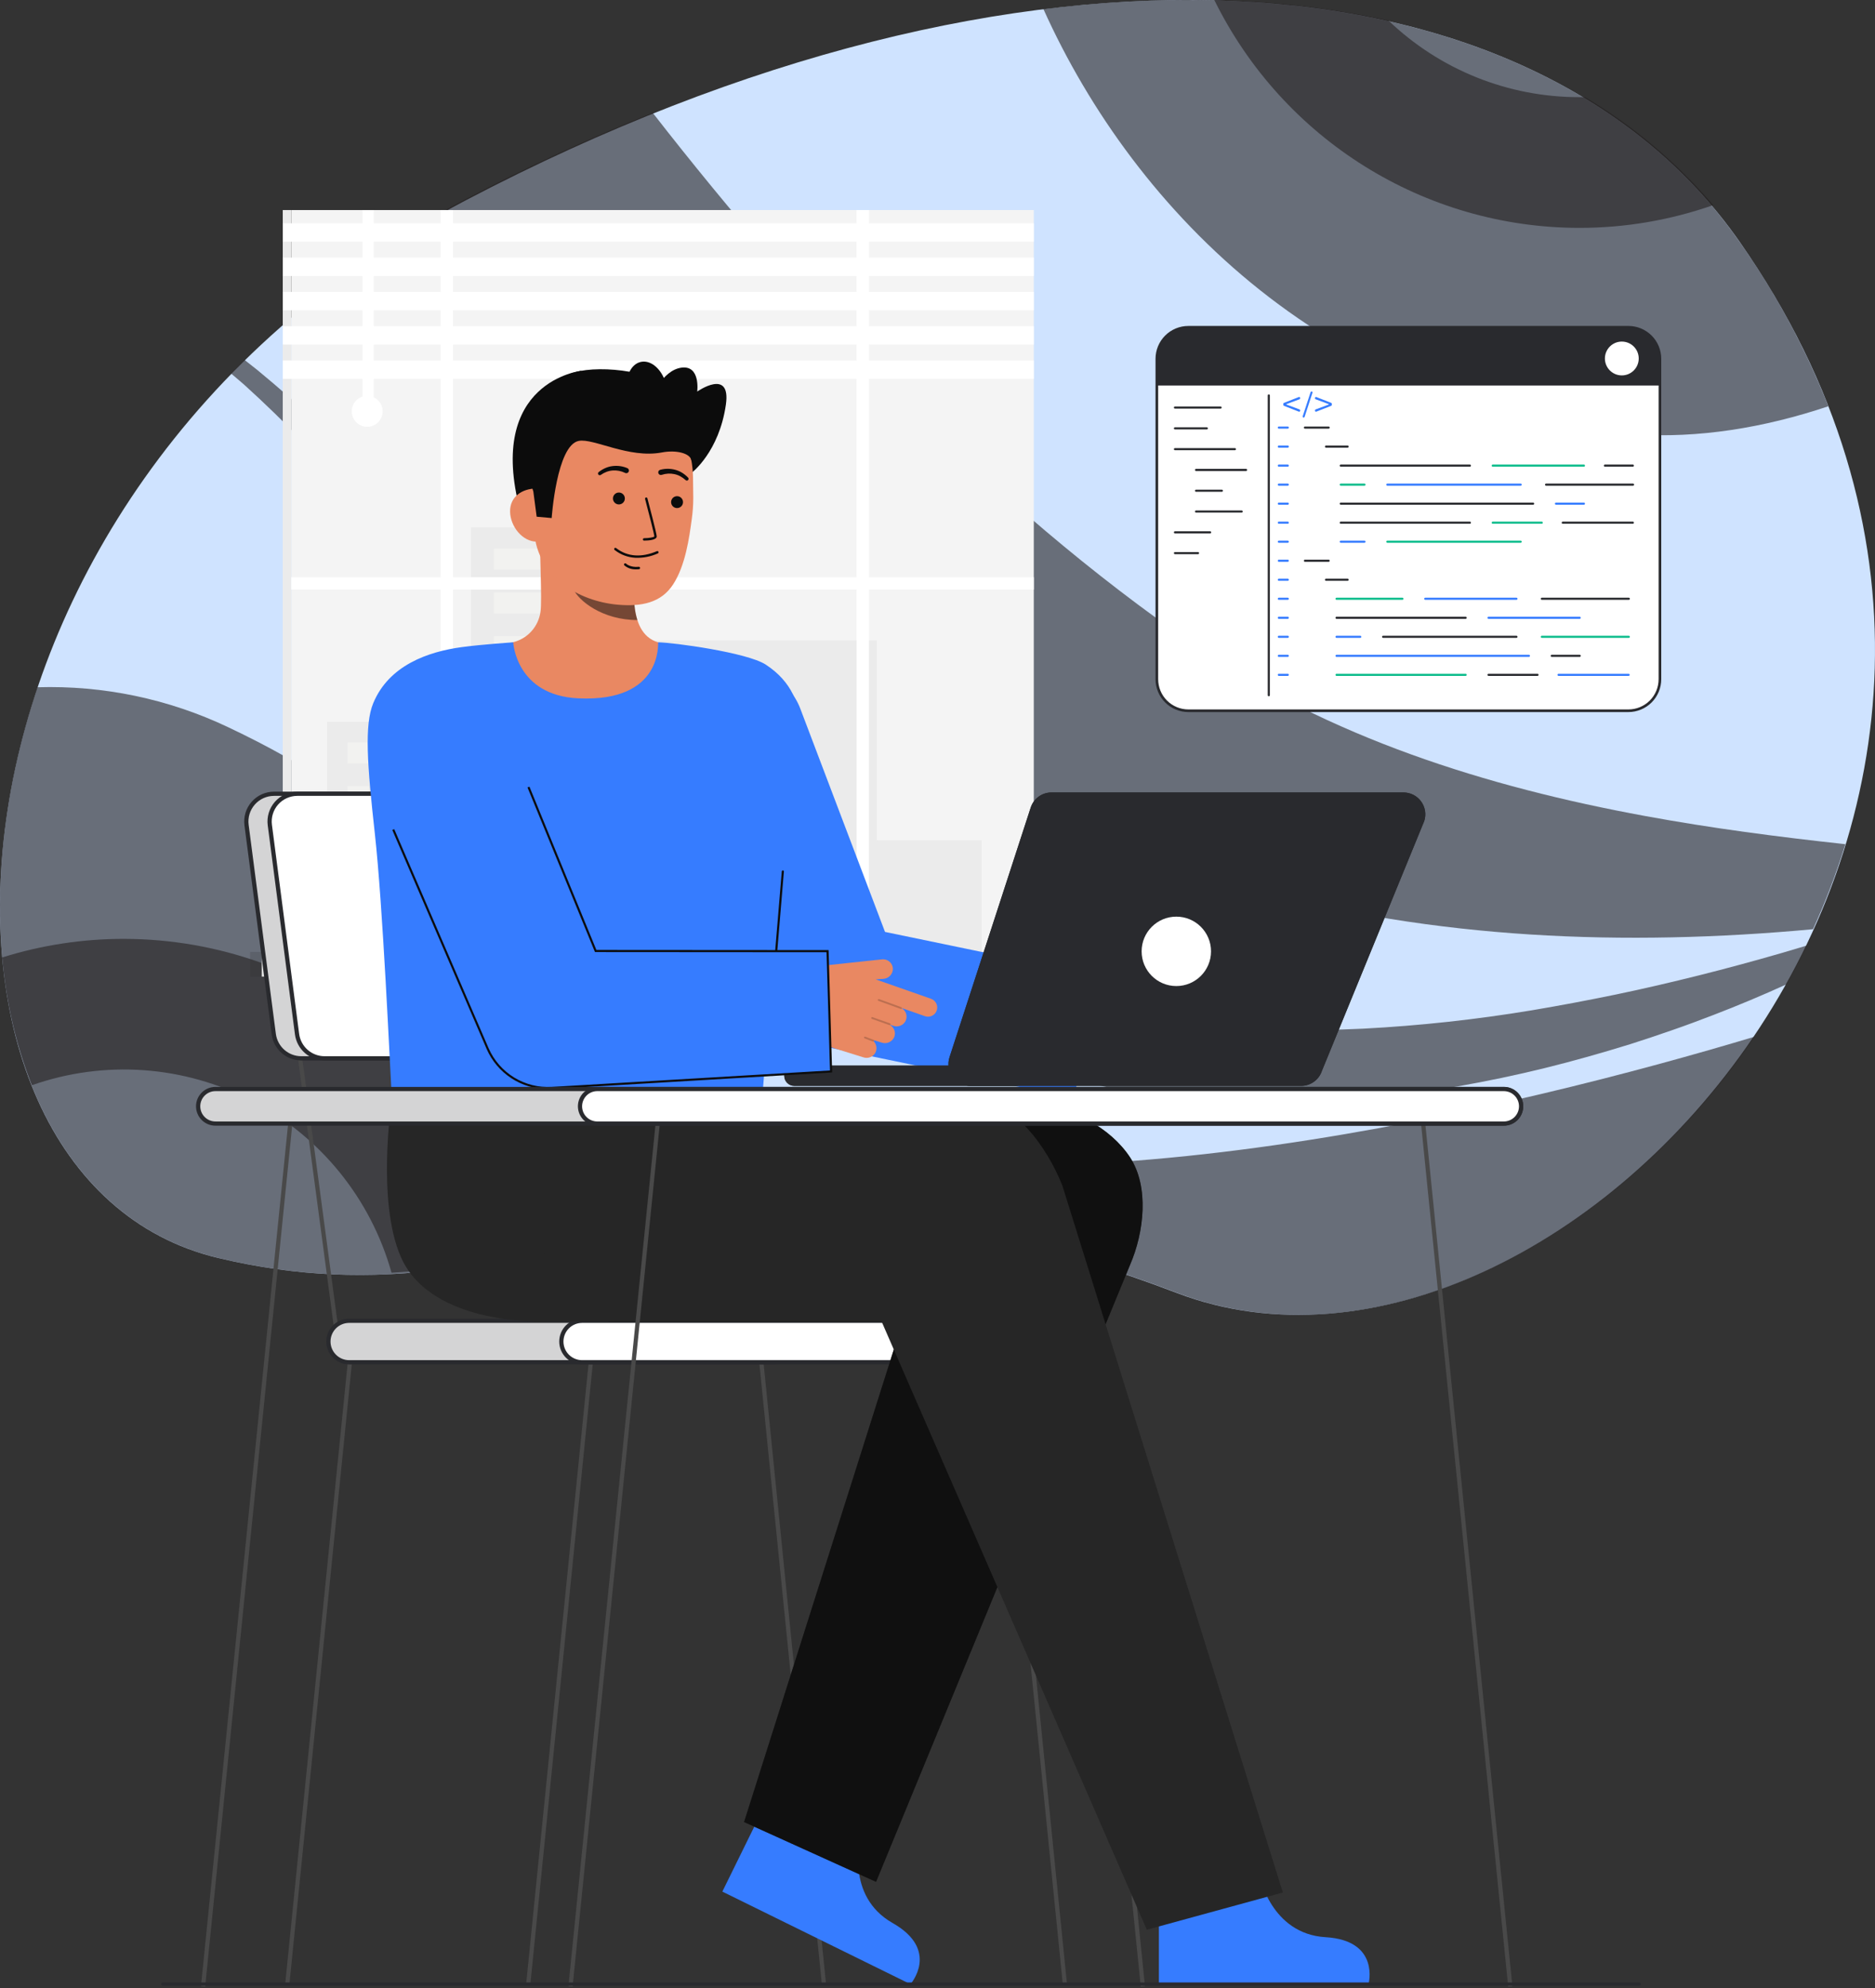 <svg width="500" height="530" viewBox="0 0 500 530" fill="none" xmlns="http://www.w3.org/2000/svg">
<rect x="0" y="0" width="500" height="530" fill="#333333" stroke="none"/>
<path d="M463.905 64.466C409.286 -13.712 273.223 -24.796 124.2 53.404C-24.824 131.605 -30.468 314.178 58.099 335.352C146.666 356.525 180.919 294.068 313.866 344.717C417.053 384.066 570.48 216.874 463.905 64.466Z" fill="#CFE3FF"/>
<g style="mix-blend-mode:overlay" opacity="0.6">
<path d="M278.25 2.431C302.663 56.649 355.385 110.225 435.761 115.797C452.959 116.925 470.404 114.049 487.546 108.319C481.414 92.738 473.422 77.953 463.742 64.285C428.997 14.657 361.291 -7.822 278.25 2.431Z" fill="#231F20"/>
</g>
<g style="mix-blend-mode:overlay" opacity="0.6">
<path d="M196.093 301.715C117.12 278.053 148.655 235.359 60.826 193.865C44.964 186.335 27.544 182.687 10 183.223C-13.719 253.756 5.719 322.807 58.104 335.34C146.69 356.534 180.981 294.016 313.988 344.714C365.639 364.402 429.839 332.408 467.801 276.411C406.605 294.775 279.065 326.577 196.093 301.715Z" fill="#231F20"/>
</g>
<g style="mix-blend-mode:overlay" opacity="0.6">
<path d="M483.483 247.728C486.845 240.367 489.724 232.795 492.102 225.06C474.221 223.128 456.373 220.8 438.684 217.545C396.381 209.782 354.473 196.617 318.71 172.107C263.597 134.307 215.578 83.376 174.055 30.073C156.99 36.927 140.284 44.643 124.003 53.193C117.3 56.704 110.899 60.422 104.799 64.347C131.797 96.372 158.907 127.527 191.179 154.874C233.72 190.944 279.57 221.794 333.801 236.914C382.396 250.452 433.442 252.361 483.483 247.728Z" fill="#231F20"/>
</g>
<g style="mix-blend-mode:overlay" opacity="0.6">
<path d="M475.234 254.039C467.886 256.167 460.506 258.162 453.097 260.026C445.699 261.87 438.279 263.613 430.836 265.152C423.393 266.691 415.927 268.095 408.462 269.351C393.599 271.819 378.61 273.451 363.566 274.24C359.801 274.413 356.066 274.534 352.362 274.602C350.498 274.602 348.635 274.602 346.771 274.602H343.981L341.203 274.534C333.771 274.364 326.396 273.9 319.077 273.063C311.806 272.268 304.582 271.086 297.437 269.521C295.652 269.158 293.902 268.683 292.14 268.276L286.831 266.872C285.058 266.397 283.296 265.865 281.523 265.367C279.75 264.869 278.01 264.236 276.248 263.738C262.265 259.254 248.702 253.551 235.713 246.695C209.735 233.047 186.277 214.827 164.636 194.468C153.816 184.283 143.369 173.589 133.012 162.68L117.595 146.236L109.824 138.009C107.234 135.255 104.625 132.524 101.997 129.816C91.525 118.758 80.387 108.354 68.645 98.661L65.256 95.99C64.037 97.19 62.851 98.389 61.665 99.612C62.794 100.562 63.923 101.524 65.053 102.509C76.106 112.505 86.433 123.28 95.955 134.75C115.155 157.519 133.091 181.59 153.703 204.099C164.052 215.519 175.124 226.258 186.853 236.249C192.809 241.274 198.998 246.069 205.421 250.633C211.87 255.16 218.534 259.437 225.446 263.376C239.364 271.331 254.045 277.864 269.268 282.874C271.177 283.474 273.086 284.119 275.017 284.685C276.949 285.251 278.88 285.817 280.823 286.371L286.662 287.921C288.65 288.374 290.638 288.895 292.637 289.291C300.606 291.004 308.669 292.243 316.784 293.003C332.849 294.456 349.015 294.391 365.068 292.81C373.031 292.029 380.937 291.011 388.787 289.619C396.636 288.227 404.362 286.62 412.019 284.73C419.677 282.84 427.256 280.69 434.744 278.37C438.509 277.171 442.224 275.93 445.891 274.647C449.585 273.38 453.244 271.999 456.881 270.607C463.477 268.072 469.975 265.348 476.375 262.436C478.273 259.049 480.072 255.601 481.774 252.093C479.56 252.749 477.403 253.406 475.234 254.039Z" fill="#231F20"/>
</g>
<g style="mix-blend-mode:overlay" opacity="0.6">
<path d="M456.865 54.682C447.124 43.281 435.59 33.559 422.721 25.903H421.131C402.174 25.923 383.94 18.596 370.224 5.448C354.968 2.118 339.425 0.294 323.815 0C342.137 37.178 379.841 60.716 421.131 60.753C433.298 60.764 445.379 58.711 456.865 54.682Z" fill="#231F20"/>
</g>
<g style="mix-blend-mode:overlay" opacity="0.6">
<path d="M33.052 250.304C22.049 250.294 11.108 251.963 0.608 255.254C1.577 266.934 4.244 278.409 8.523 289.317C27.844 282.523 49.11 284.04 67.274 293.51C85.438 302.98 98.879 319.557 104.408 339.307C116.076 338.583 127.677 337.031 139.125 334.663C127.576 285.304 83.661 250.379 33.052 250.304Z" fill="#231F20"/>
</g>
<path d="M434.239 189.486L316.9 189.486C314.67 189.486 312.531 188.6 310.954 187.023C309.377 185.446 308.491 183.307 308.491 181.077V95.656C308.491 93.427 309.376 91.289 310.953 89.712C312.529 88.136 314.667 87.25 316.896 87.25L434.243 87.25C436.473 87.25 438.61 88.136 440.187 89.712C441.763 91.289 442.649 93.427 442.649 95.656V181.077C442.649 183.307 441.763 185.446 440.186 187.023C438.609 188.6 436.47 189.486 434.239 189.486Z" fill="white"/>
<path d="M308.139 181.076V95.655C308.139 93.333 309.062 91.105 310.704 89.463C312.346 87.821 314.574 86.898 316.896 86.898H434.243C436.566 86.898 438.793 87.821 440.435 89.463C442.077 91.105 443 93.333 443 95.655V181.076C443 182.227 442.773 183.366 442.333 184.429C441.893 185.492 441.248 186.457 440.434 187.271C439.621 188.084 438.655 188.73 437.592 189.17C436.529 189.61 435.39 189.837 434.239 189.837H316.9C315.75 189.837 314.61 189.61 313.548 189.17C312.485 188.73 311.519 188.084 310.705 187.271C309.892 186.457 309.247 185.492 308.806 184.429C308.366 183.366 308.139 182.227 308.139 181.076ZM316.896 87.601C314.761 87.602 312.713 88.451 311.203 89.961C309.693 91.471 308.844 93.519 308.844 95.655V181.076C308.844 183.213 309.693 185.263 311.205 186.774C312.716 188.285 314.765 189.134 316.902 189.134H434.239C436.376 189.134 438.426 188.285 439.937 186.774C441.448 185.263 442.297 183.213 442.297 181.076V95.655C442.297 93.519 441.449 91.471 439.938 89.96C438.428 88.45 436.379 87.601 434.243 87.601H316.896Z" fill="#292A2E"/>
<path d="M308.491 95.654V102.772H442.648V95.654C442.648 93.425 441.762 91.287 440.186 89.71C438.609 88.134 436.471 87.249 434.242 87.249H316.896C315.792 87.249 314.699 87.466 313.68 87.888C312.66 88.311 311.733 88.93 310.953 89.711C310.172 90.491 309.553 91.418 309.131 92.438C308.709 93.457 308.491 94.55 308.491 95.654Z" fill="#292A2E"/>
<path d="M354.308 114.277H347.977C347.903 114.277 347.831 114.247 347.779 114.194C347.726 114.142 347.696 114.07 347.696 113.996C347.696 113.921 347.726 113.85 347.779 113.797C347.831 113.744 347.903 113.714 347.977 113.714H354.308C354.382 113.714 354.454 113.744 354.507 113.797C354.559 113.85 354.589 113.921 354.589 113.996C354.589 114.07 354.559 114.142 354.507 114.194C354.454 114.247 354.382 114.277 354.308 114.277Z" fill="#292A2E"/>
<path d="M343.412 114.277H341.017C340.942 114.277 340.871 114.247 340.818 114.194C340.765 114.142 340.736 114.07 340.736 113.996C340.736 113.921 340.765 113.85 340.818 113.797C340.871 113.744 340.942 113.714 341.017 113.714H343.412C343.487 113.714 343.558 113.744 343.611 113.797C343.664 113.85 343.693 113.921 343.693 113.996C343.693 114.07 343.664 114.142 343.611 114.194C343.558 114.247 343.487 114.277 343.412 114.277Z" fill="#367CFF"/>
<path d="M343.412 119.347H341.017C340.942 119.347 340.871 119.318 340.818 119.265C340.765 119.212 340.736 119.141 340.736 119.066C340.736 118.992 340.765 118.92 340.818 118.867C340.871 118.815 340.942 118.785 341.017 118.785H343.412C343.487 118.785 343.558 118.815 343.611 118.867C343.664 118.92 343.693 118.992 343.693 119.066C343.693 119.141 343.664 119.212 343.611 119.265C343.558 119.318 343.487 119.347 343.412 119.347Z" fill="#367CFF"/>
<path d="M343.412 124.418H341.017C340.942 124.418 340.871 124.388 340.818 124.336C340.765 124.283 340.736 124.211 340.736 124.137C340.736 124.062 340.765 123.991 340.818 123.938C340.871 123.885 340.942 123.856 341.017 123.856H343.412C343.487 123.856 343.558 123.885 343.611 123.938C343.664 123.991 343.693 124.062 343.693 124.137C343.693 124.211 343.664 124.283 343.611 124.336C343.558 124.388 343.487 124.418 343.412 124.418Z" fill="#367CFF"/>
<path d="M343.412 129.489H341.017C340.942 129.489 340.871 129.459 340.818 129.406C340.765 129.354 340.736 129.282 340.736 129.208C340.736 129.133 340.765 129.061 340.818 129.009C340.871 128.956 340.942 128.926 341.017 128.926H343.412C343.487 128.926 343.558 128.956 343.611 129.009C343.664 129.061 343.693 129.133 343.693 129.208C343.693 129.282 343.664 129.354 343.611 129.406C343.558 129.459 343.487 129.489 343.412 129.489Z" fill="#367CFF"/>
<path d="M343.412 134.559H341.017C340.942 134.559 340.871 134.53 340.818 134.477C340.765 134.424 340.736 134.353 340.736 134.278C340.736 134.204 340.765 134.132 340.818 134.079C340.871 134.027 340.942 133.997 341.017 133.997H343.412C343.487 133.997 343.558 134.027 343.611 134.079C343.664 134.132 343.693 134.204 343.693 134.278C343.693 134.353 343.664 134.424 343.611 134.477C343.558 134.53 343.487 134.559 343.412 134.559Z" fill="#367CFF"/>
<path d="M343.412 139.63H341.017C340.942 139.63 340.871 139.6 340.818 139.548C340.765 139.495 340.736 139.423 340.736 139.349C340.736 139.274 340.765 139.203 340.818 139.15C340.871 139.097 340.942 139.068 341.017 139.068H343.412C343.487 139.068 343.558 139.097 343.611 139.15C343.664 139.203 343.693 139.274 343.693 139.349C343.693 139.423 343.664 139.495 343.611 139.548C343.558 139.6 343.487 139.63 343.412 139.63Z" fill="#367CFF"/>
<path d="M343.412 144.701H341.017C340.942 144.701 340.871 144.671 340.818 144.618C340.765 144.566 340.736 144.494 340.736 144.42C340.736 144.345 340.765 144.274 340.818 144.221C340.871 144.168 340.942 144.138 341.017 144.138H343.412C343.487 144.138 343.558 144.168 343.611 144.221C343.664 144.274 343.693 144.345 343.693 144.42C343.693 144.494 343.664 144.566 343.611 144.618C343.558 144.671 343.487 144.701 343.412 144.701Z" fill="#367CFF"/>
<path d="M343.412 149.771H341.017C340.942 149.771 340.871 149.742 340.818 149.689C340.765 149.636 340.736 149.565 340.736 149.49C340.736 149.416 340.765 149.344 340.818 149.291C340.871 149.239 340.942 149.209 341.017 149.209H343.412C343.487 149.209 343.558 149.239 343.611 149.291C343.664 149.344 343.693 149.416 343.693 149.49C343.693 149.565 343.664 149.636 343.611 149.689C343.558 149.742 343.487 149.771 343.412 149.771Z" fill="#367CFF"/>
<path d="M343.412 154.842H341.017C340.942 154.842 340.871 154.812 340.818 154.76C340.765 154.707 340.736 154.635 340.736 154.561C340.736 154.486 340.765 154.415 340.818 154.362C340.871 154.309 340.942 154.28 341.017 154.28H343.412C343.487 154.28 343.558 154.309 343.611 154.362C343.664 154.415 343.693 154.486 343.693 154.561C343.693 154.635 343.664 154.707 343.611 154.76C343.558 154.812 343.487 154.842 343.412 154.842Z" fill="#367CFF"/>
<path d="M343.412 159.913H341.017C340.942 159.913 340.871 159.883 340.818 159.83C340.765 159.778 340.736 159.706 340.736 159.632C340.736 159.557 340.765 159.485 340.818 159.433C340.871 159.38 340.942 159.35 341.017 159.35H343.412C343.487 159.35 343.558 159.38 343.611 159.433C343.664 159.485 343.693 159.557 343.693 159.632C343.693 159.706 343.664 159.778 343.611 159.83C343.558 159.883 343.487 159.913 343.412 159.913Z" fill="#367CFF"/>
<path d="M343.412 164.983H341.017C340.942 164.983 340.871 164.954 340.818 164.901C340.765 164.848 340.736 164.777 340.736 164.702C340.736 164.628 340.765 164.556 340.818 164.503C340.871 164.451 340.942 164.421 341.017 164.421H343.412C343.487 164.421 343.558 164.451 343.611 164.503C343.664 164.556 343.693 164.628 343.693 164.702C343.693 164.777 343.664 164.848 343.611 164.901C343.558 164.954 343.487 164.983 343.412 164.983Z" fill="#367CFF"/>
<path d="M343.412 170.054H341.017C340.942 170.054 340.871 170.024 340.818 169.972C340.765 169.919 340.736 169.847 340.736 169.773C340.736 169.698 340.765 169.627 340.818 169.574C340.871 169.521 340.942 169.492 341.017 169.492H343.412C343.487 169.492 343.558 169.521 343.611 169.574C343.664 169.627 343.693 169.698 343.693 169.773C343.693 169.847 343.664 169.919 343.611 169.972C343.558 170.024 343.487 170.054 343.412 170.054Z" fill="#367CFF"/>
<path d="M343.412 175.125H341.017C340.942 175.125 340.871 175.095 340.818 175.042C340.765 174.99 340.736 174.918 340.736 174.844C340.736 174.769 340.765 174.697 340.818 174.645C340.871 174.592 340.942 174.562 341.017 174.562H343.412C343.487 174.562 343.558 174.592 343.611 174.645C343.664 174.697 343.693 174.769 343.693 174.844C343.693 174.918 343.664 174.99 343.611 175.042C343.558 175.095 343.487 175.125 343.412 175.125Z" fill="#367CFF"/>
<path d="M343.412 180.196H341.017C340.942 180.196 340.871 180.166 340.818 180.113C340.765 180.061 340.736 179.989 340.736 179.915C340.736 179.84 340.765 179.769 340.818 179.716C340.871 179.663 340.942 179.634 341.017 179.634H343.412C343.487 179.634 343.558 179.663 343.611 179.716C343.664 179.769 343.693 179.84 343.693 179.915C343.693 179.989 343.664 180.061 343.611 180.113C343.558 180.166 343.487 180.196 343.412 180.196Z" fill="#367CFF"/>
<path d="M359.367 119.347H353.599C353.524 119.347 353.453 119.318 353.4 119.265C353.347 119.212 353.318 119.141 353.318 119.066C353.318 118.992 353.347 118.92 353.4 118.867C353.453 118.815 353.524 118.785 353.599 118.785H359.367C359.442 118.785 359.513 118.815 359.566 118.867C359.619 118.92 359.648 118.992 359.648 119.066C359.648 119.141 359.619 119.212 359.566 119.265C359.513 119.318 359.442 119.347 359.367 119.347Z" fill="#292A2E"/>
<path d="M354.308 149.771H347.977C347.903 149.771 347.831 149.742 347.779 149.689C347.726 149.636 347.696 149.565 347.696 149.49C347.696 149.416 347.726 149.344 347.779 149.291C347.831 149.239 347.903 149.209 347.977 149.209H354.308C354.382 149.209 354.454 149.239 354.507 149.291C354.559 149.344 354.589 149.416 354.589 149.49C354.589 149.565 354.559 149.636 354.507 149.689C354.454 149.742 354.382 149.771 354.308 149.771Z" fill="#292A2E"/>
<path d="M359.367 154.842H353.599C353.524 154.842 353.453 154.812 353.4 154.76C353.347 154.707 353.318 154.635 353.318 154.561C353.318 154.486 353.347 154.415 353.4 154.362C353.453 154.309 353.524 154.28 353.599 154.28H359.367C359.442 154.28 359.513 154.309 359.566 154.362C359.619 154.415 359.648 154.486 359.648 154.561C359.648 154.635 359.619 154.707 359.566 154.76C359.513 154.812 359.442 154.842 359.367 154.842Z" fill="#292A2E"/>
<path d="M391.972 124.418H357.534C357.459 124.418 357.388 124.388 357.335 124.336C357.283 124.283 357.253 124.211 357.253 124.137C357.253 124.062 357.283 123.991 357.335 123.938C357.388 123.885 357.459 123.856 357.534 123.856H391.972C392.047 123.856 392.118 123.885 392.171 123.938C392.224 123.991 392.253 124.062 392.253 124.137C392.253 124.211 392.224 124.283 392.171 124.336C392.118 124.388 392.047 124.418 391.972 124.418Z" fill="#292A2E"/>
<path d="M422.378 124.418H398.059C397.984 124.418 397.913 124.388 397.86 124.336C397.807 124.283 397.778 124.211 397.778 124.137C397.778 124.062 397.807 123.991 397.86 123.938C397.913 123.885 397.984 123.856 398.059 123.856H422.378C422.452 123.856 422.524 123.885 422.577 123.938C422.629 123.991 422.659 124.062 422.659 124.137C422.659 124.211 422.629 124.283 422.577 124.336C422.524 124.388 422.452 124.418 422.378 124.418Z" fill="#0CBC8B"/>
<path d="M435.429 124.418H427.975C427.9 124.418 427.829 124.388 427.776 124.336C427.723 124.283 427.694 124.211 427.694 124.137C427.694 124.062 427.723 123.991 427.776 123.938C427.829 123.885 427.9 123.856 427.975 123.856H435.429C435.503 123.856 435.575 123.885 435.628 123.938C435.68 123.991 435.71 124.062 435.71 124.137C435.71 124.211 435.68 124.283 435.628 124.336C435.575 124.388 435.503 124.418 435.429 124.418Z" fill="#292A2E"/>
<path d="M408.837 134.559H357.534C357.459 134.559 357.388 134.53 357.335 134.477C357.283 134.424 357.253 134.353 357.253 134.278C357.253 134.204 357.283 134.132 357.335 134.079C357.388 134.027 357.459 133.997 357.534 133.997H408.837C408.912 133.997 408.983 134.027 409.036 134.079C409.089 134.132 409.118 134.204 409.118 134.278C409.118 134.353 409.089 134.424 409.036 134.477C408.983 134.53 408.912 134.559 408.837 134.559Z" fill="#292A2E"/>
<path d="M422.378 134.559H414.924C414.849 134.559 414.778 134.53 414.725 134.477C414.672 134.424 414.642 134.353 414.642 134.278C414.642 134.204 414.672 134.132 414.725 134.079C414.778 134.027 414.849 133.997 414.924 133.997H422.378C422.452 133.997 422.524 134.027 422.577 134.079C422.629 134.132 422.659 134.204 422.659 134.278C422.659 134.353 422.629 134.424 422.577 134.477C422.524 134.53 422.452 134.559 422.378 134.559Z" fill="#367CFF"/>
<path d="M363.864 129.489H357.534C357.459 129.489 357.388 129.459 357.335 129.406C357.283 129.354 357.253 129.282 357.253 129.208C357.253 129.133 357.283 129.062 357.335 129.009C357.388 128.956 357.459 128.926 357.534 128.926H363.864C363.939 128.926 364.011 128.956 364.063 129.009C364.116 129.062 364.146 129.133 364.146 129.208C364.146 129.282 364.116 129.354 364.063 129.406C364.011 129.459 363.939 129.489 363.864 129.489Z" fill="#0CBC8B"/>
<path d="M405.513 129.489H369.951C369.876 129.489 369.805 129.459 369.752 129.406C369.7 129.354 369.67 129.282 369.67 129.208C369.67 129.133 369.7 129.062 369.752 129.009C369.805 128.956 369.876 128.926 369.951 128.926H405.513C405.588 128.926 405.659 128.956 405.712 129.009C405.765 129.062 405.794 129.133 405.794 129.208C405.794 129.282 405.765 129.354 405.712 129.406C405.659 129.459 405.588 129.489 405.513 129.489Z" fill="#367CFF"/>
<path d="M435.478 129.489H412.281C412.207 129.489 412.135 129.459 412.083 129.406C412.03 129.354 412 129.282 412 129.208C412 129.133 412.03 129.062 412.083 129.009C412.135 128.956 412.207 128.926 412.281 128.926H435.477C435.551 128.926 435.623 128.956 435.675 129.009C435.728 129.062 435.758 129.133 435.758 129.208C435.758 129.282 435.728 129.354 435.675 129.406C435.623 129.459 435.551 129.489 435.477 129.489H435.478Z" fill="#292A2E"/>
<path d="M391.972 139.63H357.534C357.459 139.63 357.388 139.6 357.335 139.548C357.283 139.495 357.253 139.423 357.253 139.349C357.253 139.274 357.283 139.203 357.335 139.15C357.388 139.097 357.459 139.068 357.534 139.068H391.972C392.047 139.068 392.118 139.097 392.171 139.15C392.224 139.203 392.253 139.274 392.253 139.349C392.253 139.423 392.224 139.495 392.171 139.548C392.118 139.6 392.047 139.63 391.972 139.63Z" fill="#292A2E"/>
<path d="M411.135 139.63H398.059C397.984 139.63 397.913 139.6 397.86 139.548C397.807 139.495 397.778 139.423 397.778 139.349C397.778 139.274 397.807 139.203 397.86 139.15C397.913 139.097 397.984 139.068 398.059 139.068H411.135C411.209 139.068 411.281 139.097 411.333 139.15C411.386 139.203 411.416 139.274 411.416 139.349C411.416 139.423 411.386 139.495 411.333 139.548C411.281 139.6 411.209 139.63 411.135 139.63Z" fill="#0CBC8B"/>
<path d="M435.429 139.63H416.731C416.657 139.63 416.585 139.6 416.533 139.548C416.48 139.495 416.45 139.423 416.45 139.349C416.45 139.274 416.48 139.203 416.533 139.15C416.585 139.097 416.657 139.068 416.731 139.068H435.429C435.503 139.068 435.575 139.097 435.628 139.15C435.68 139.203 435.71 139.274 435.71 139.349C435.71 139.423 435.68 139.495 435.628 139.548C435.575 139.6 435.503 139.63 435.429 139.63Z" fill="#292A2E"/>
<path d="M363.864 144.701H357.534C357.459 144.701 357.388 144.671 357.335 144.618C357.283 144.566 357.253 144.494 357.253 144.42C357.253 144.345 357.283 144.274 357.335 144.221C357.388 144.168 357.459 144.138 357.534 144.138H363.864C363.939 144.138 364.011 144.168 364.063 144.221C364.116 144.274 364.146 144.345 364.146 144.42C364.146 144.494 364.116 144.566 364.063 144.618C364.011 144.671 363.939 144.701 363.864 144.701Z" fill="#367CFF"/>
<path d="M405.513 144.701H369.951C369.876 144.701 369.805 144.671 369.752 144.618C369.7 144.566 369.67 144.494 369.67 144.42C369.67 144.345 369.7 144.274 369.752 144.221C369.805 144.168 369.876 144.138 369.951 144.138H405.513C405.588 144.138 405.659 144.168 405.712 144.221C405.765 144.274 405.794 144.345 405.794 144.42C405.794 144.494 405.765 144.566 405.712 144.618C405.659 144.671 405.588 144.701 405.513 144.701Z" fill="#0CBC8B"/>
<path d="M390.848 164.983H356.41C356.335 164.983 356.264 164.954 356.211 164.901C356.158 164.848 356.129 164.777 356.129 164.702C356.129 164.628 356.158 164.556 356.211 164.503C356.264 164.451 356.335 164.421 356.41 164.421H390.848C390.923 164.421 390.994 164.451 391.047 164.503C391.1 164.556 391.129 164.628 391.129 164.702C391.129 164.777 391.1 164.848 391.047 164.901C390.994 164.954 390.923 164.983 390.848 164.983Z" fill="#292A2E"/>
<path d="M421.253 164.983H396.935C396.86 164.983 396.789 164.954 396.736 164.901C396.683 164.848 396.653 164.777 396.653 164.702C396.653 164.628 396.683 164.556 396.736 164.503C396.789 164.451 396.86 164.421 396.935 164.421H421.253C421.328 164.421 421.4 164.451 421.452 164.503C421.505 164.556 421.535 164.628 421.535 164.702C421.535 164.777 421.505 164.848 421.452 164.901C421.4 164.954 421.328 164.983 421.253 164.983Z" fill="#367CFF"/>
<path d="M373.983 159.913H356.41C356.335 159.913 356.264 159.883 356.211 159.83C356.158 159.778 356.129 159.706 356.129 159.632C356.129 159.557 356.158 159.485 356.211 159.433C356.264 159.38 356.335 159.35 356.41 159.35H373.983C374.058 159.35 374.129 159.38 374.182 159.433C374.235 159.485 374.264 159.557 374.264 159.632C374.264 159.706 374.235 159.778 374.182 159.83C374.129 159.883 374.058 159.913 373.983 159.913Z" fill="#0CBC8B"/>
<path d="M404.389 159.913H380.07C379.995 159.913 379.924 159.883 379.871 159.83C379.818 159.778 379.789 159.706 379.789 159.632C379.789 159.557 379.818 159.485 379.871 159.433C379.924 159.38 379.995 159.35 380.07 159.35H404.389C404.463 159.35 404.535 159.38 404.588 159.433C404.64 159.485 404.67 159.557 404.67 159.632C404.67 159.706 404.64 159.778 404.588 159.83C404.535 159.883 404.463 159.913 404.389 159.913Z" fill="#367CFF"/>
<path d="M434.353 159.913H411.157C411.083 159.913 411.011 159.883 410.958 159.83C410.906 159.778 410.876 159.706 410.876 159.632C410.876 159.557 410.906 159.485 410.958 159.433C411.011 159.38 411.083 159.35 411.157 159.35H434.352C434.427 159.35 434.498 159.38 434.551 159.433C434.604 159.485 434.633 159.557 434.633 159.632C434.633 159.706 434.604 159.778 434.551 159.83C434.498 159.883 434.427 159.913 434.352 159.913H434.353Z" fill="#292A2E"/>
<path d="M407.713 175.125H356.41C356.335 175.125 356.264 175.096 356.211 175.043C356.158 174.99 356.129 174.919 356.129 174.844C356.129 174.77 356.158 174.698 356.211 174.645C356.264 174.593 356.335 174.563 356.41 174.563H407.713C407.787 174.563 407.859 174.593 407.912 174.645C407.964 174.698 407.994 174.77 407.994 174.844C407.994 174.919 407.964 174.99 407.912 175.043C407.859 175.096 407.787 175.125 407.713 175.125Z" fill="#367CFF"/>
<path d="M421.253 175.125H413.799C413.725 175.125 413.653 175.096 413.601 175.043C413.548 174.99 413.518 174.919 413.518 174.844C413.518 174.77 413.548 174.698 413.601 174.645C413.653 174.593 413.725 174.563 413.799 174.563H421.253C421.328 174.563 421.4 174.593 421.452 174.645C421.505 174.698 421.535 174.77 421.535 174.844C421.535 174.919 421.505 174.99 421.452 175.043C421.4 175.096 421.328 175.125 421.253 175.125Z" fill="#292A2E"/>
<path d="M362.74 170.054H356.41C356.335 170.054 356.264 170.025 356.211 169.972C356.158 169.919 356.129 169.848 356.129 169.773C356.129 169.699 356.158 169.627 356.211 169.575C356.264 169.522 356.335 169.492 356.41 169.492H362.74C362.815 169.492 362.886 169.522 362.939 169.575C362.992 169.627 363.021 169.699 363.021 169.773C363.021 169.848 362.992 169.919 362.939 169.972C362.886 170.025 362.815 170.054 362.74 170.054Z" fill="#367CFF"/>
<path d="M404.389 170.054H368.827C368.752 170.054 368.681 170.025 368.628 169.972C368.575 169.919 368.546 169.848 368.546 169.773C368.546 169.699 368.575 169.627 368.628 169.575C368.681 169.522 368.752 169.492 368.827 169.492H404.389C404.463 169.492 404.535 169.522 404.588 169.575C404.64 169.627 404.67 169.699 404.67 169.773C404.67 169.848 404.64 169.919 404.588 169.972C404.535 170.025 404.463 170.054 404.389 170.054Z" fill="#292A2E"/>
<path d="M434.353 170.054H411.157C411.083 170.054 411.011 170.025 410.958 169.972C410.906 169.919 410.876 169.848 410.876 169.773C410.876 169.699 410.906 169.627 410.958 169.575C411.011 169.522 411.083 169.492 411.157 169.492H434.352C434.427 169.492 434.498 169.522 434.551 169.575C434.604 169.627 434.633 169.699 434.633 169.773C434.633 169.848 434.604 169.919 434.551 169.972C434.498 170.025 434.427 170.054 434.352 170.054H434.353Z" fill="#0CBC8B"/>
<path d="M390.848 180.196H356.41C356.335 180.196 356.264 180.166 356.211 180.113C356.158 180.061 356.129 179.989 356.129 179.915C356.129 179.84 356.158 179.769 356.211 179.716C356.264 179.663 356.335 179.634 356.41 179.634H390.848C390.923 179.634 390.994 179.663 391.047 179.716C391.1 179.769 391.129 179.84 391.129 179.915C391.129 179.989 391.1 180.061 391.047 180.113C390.994 180.166 390.923 180.196 390.848 180.196Z" fill="#0CBC8B"/>
<path d="M410.01 180.196H396.935C396.86 180.196 396.789 180.166 396.736 180.113C396.683 180.061 396.653 179.989 396.653 179.915C396.653 179.84 396.683 179.769 396.736 179.716C396.789 179.663 396.86 179.634 396.935 179.634H410.01C410.085 179.634 410.156 179.663 410.209 179.716C410.262 179.769 410.291 179.84 410.291 179.915C410.291 179.989 410.262 180.061 410.209 180.113C410.156 180.166 410.085 180.196 410.01 180.196Z" fill="#292A2E"/>
<path d="M434.305 180.196H415.607C415.533 180.196 415.461 180.166 415.408 180.113C415.356 180.061 415.326 179.989 415.326 179.915C415.326 179.84 415.356 179.769 415.408 179.716C415.461 179.663 415.533 179.634 415.607 179.634H434.305C434.379 179.634 434.451 179.663 434.503 179.716C434.556 179.769 434.586 179.84 434.586 179.915C434.586 179.989 434.556 180.061 434.503 180.113C434.451 180.166 434.379 180.196 434.305 180.196Z" fill="#367CFF"/>
<path d="M338.347 185.622C338.272 185.622 338.201 185.592 338.148 185.539C338.096 185.487 338.066 185.415 338.066 185.341V105.425C338.066 105.35 338.096 105.279 338.148 105.226C338.201 105.173 338.272 105.144 338.347 105.144C338.422 105.144 338.493 105.173 338.546 105.226C338.598 105.279 338.628 105.35 338.628 105.425V185.341C338.628 185.415 338.598 185.487 338.546 185.539C338.493 185.592 338.422 185.622 338.347 185.622Z" fill="#292A2E"/>
<path d="M432.484 100.083C434.975 100.083 436.994 98.064 436.994 95.573C436.994 93.082 434.975 91.064 432.484 91.064C429.994 91.064 427.975 93.082 427.975 95.573C427.975 98.064 429.994 100.083 432.484 100.083Z" fill="white"/>
<path d="M325.491 108.936H313.319C313.245 108.936 313.173 108.907 313.12 108.854C313.068 108.801 313.038 108.73 313.038 108.655C313.038 108.581 313.068 108.509 313.12 108.456C313.173 108.404 313.245 108.374 313.319 108.374H325.491C325.566 108.374 325.637 108.404 325.69 108.456C325.742 108.509 325.772 108.581 325.772 108.655C325.772 108.73 325.742 108.801 325.69 108.854C325.637 108.907 325.566 108.936 325.491 108.936Z" fill="#292A2E"/>
<path d="M321.824 114.48H313.319C313.245 114.48 313.173 114.451 313.12 114.398C313.068 114.345 313.038 114.274 313.038 114.199C313.038 114.125 313.068 114.053 313.12 114C313.173 113.948 313.245 113.918 313.319 113.918H321.824C321.899 113.918 321.97 113.948 322.023 114C322.076 114.053 322.105 114.125 322.105 114.199C322.105 114.274 322.076 114.345 322.023 114.398C321.97 114.451 321.899 114.48 321.824 114.48Z" fill="#292A2E"/>
<path d="M329.304 120.024H313.319C313.245 120.024 313.173 119.995 313.12 119.942C313.068 119.889 313.038 119.818 313.038 119.743C313.038 119.669 313.068 119.597 313.12 119.544C313.173 119.492 313.245 119.462 313.319 119.462H329.304C329.378 119.462 329.45 119.492 329.502 119.544C329.555 119.597 329.585 119.669 329.585 119.743C329.585 119.818 329.555 119.889 329.502 119.942C329.45 119.995 329.378 120.024 329.304 120.024Z" fill="#292A2E"/>
<path d="M332.286 125.568H318.941C318.866 125.568 318.795 125.539 318.742 125.486C318.689 125.433 318.66 125.362 318.66 125.287C318.66 125.213 318.689 125.141 318.742 125.088C318.795 125.036 318.866 125.006 318.941 125.006H332.286C332.361 125.006 332.432 125.036 332.485 125.088C332.538 125.141 332.567 125.213 332.567 125.287C332.567 125.362 332.538 125.433 332.485 125.486C332.432 125.539 332.361 125.568 332.286 125.568Z" fill="#292A2E"/>
<path d="M325.833 131.113H318.941C318.866 131.113 318.795 131.083 318.742 131.03C318.689 130.978 318.66 130.906 318.66 130.832C318.66 130.757 318.689 130.686 318.742 130.633C318.795 130.58 318.866 130.551 318.941 130.551H325.833C325.907 130.551 325.979 130.58 326.032 130.633C326.084 130.686 326.114 130.757 326.114 130.832C326.114 130.906 326.084 130.978 326.032 131.03C325.979 131.083 325.907 131.113 325.833 131.113Z" fill="#292A2E"/>
<path d="M331.113 136.657H318.941C318.866 136.657 318.795 136.627 318.742 136.574C318.689 136.522 318.66 136.45 318.66 136.376C318.66 136.301 318.689 136.23 318.742 136.177C318.795 136.124 318.866 136.095 318.941 136.095H331.113C331.187 136.095 331.259 136.124 331.311 136.177C331.364 136.23 331.394 136.301 331.394 136.376C331.394 136.45 331.364 136.522 331.311 136.574C331.259 136.627 331.187 136.657 331.113 136.657Z" fill="#292A2E"/>
<path d="M322.704 142.201H313.319C313.245 142.201 313.173 142.171 313.12 142.118C313.068 142.066 313.038 141.994 313.038 141.92C313.038 141.845 313.068 141.774 313.12 141.721C313.173 141.668 313.245 141.639 313.319 141.639H322.704C322.779 141.639 322.85 141.668 322.903 141.721C322.956 141.774 322.985 141.845 322.985 141.92C322.985 141.994 322.956 142.066 322.903 142.118C322.85 142.171 322.779 142.201 322.704 142.201Z" fill="#292A2E"/>
<path d="M319.478 147.744H313.319C313.245 147.744 313.173 147.715 313.12 147.662C313.068 147.609 313.038 147.538 313.038 147.463C313.038 147.389 313.068 147.317 313.12 147.264C313.173 147.212 313.245 147.182 313.319 147.182H319.478C319.553 147.182 319.624 147.212 319.677 147.264C319.73 147.317 319.759 147.389 319.759 147.463C319.759 147.538 319.73 147.609 319.677 147.662C319.624 147.715 319.553 147.744 319.478 147.744Z" fill="#292A2E"/>
<path d="M343.03 107.747V107.848L346.543 109.152C346.593 109.172 346.636 109.208 346.666 109.253C346.696 109.298 346.712 109.351 346.712 109.405V109.501C346.713 109.543 346.703 109.585 346.683 109.622C346.664 109.659 346.635 109.691 346.599 109.714C346.564 109.739 346.522 109.755 346.479 109.76C346.436 109.765 346.392 109.759 346.352 109.742L342.383 108.191C342.334 108.171 342.291 108.137 342.261 108.093C342.231 108.049 342.215 107.997 342.215 107.943V107.657C342.214 107.603 342.23 107.551 342.26 107.507C342.29 107.462 342.333 107.428 342.383 107.409L346.352 105.852C346.384 105.841 346.418 105.835 346.453 105.835C346.505 105.836 346.556 105.852 346.599 105.88C346.635 105.905 346.664 105.937 346.683 105.976C346.703 106.014 346.713 106.056 346.712 106.099V106.195C346.713 106.249 346.697 106.301 346.667 106.346C346.637 106.39 346.594 106.424 346.543 106.442L343.03 107.747Z" fill="#367CFF"/>
<path d="M349.994 104.705L347.892 111.142C347.875 111.196 347.841 111.243 347.796 111.276C347.75 111.309 347.695 111.327 347.639 111.328C347.598 111.328 347.558 111.319 347.522 111.3C347.485 111.282 347.454 111.254 347.431 111.221C347.406 111.188 347.389 111.149 347.381 111.108C347.373 111.067 347.375 111.025 347.387 110.985L349.488 104.554C349.506 104.499 349.541 104.451 349.587 104.417C349.634 104.383 349.689 104.364 349.747 104.362C349.788 104.362 349.828 104.372 349.864 104.39C349.9 104.409 349.931 104.436 349.955 104.469C349.98 104.502 349.997 104.541 350.004 104.582C350.011 104.624 350.007 104.666 349.994 104.705Z" fill="#367CFF"/>
<path d="M355.157 107.657V107.943C355.158 107.996 355.143 108.048 355.114 108.092C355.085 108.136 355.043 108.171 354.994 108.191L351.02 109.742C350.98 109.759 350.938 109.765 350.895 109.76C350.853 109.755 350.813 109.739 350.778 109.714C350.742 109.691 350.712 109.66 350.692 109.622C350.671 109.585 350.66 109.543 350.66 109.501V109.405C350.66 109.35 350.676 109.296 350.707 109.251C350.738 109.206 350.783 109.171 350.834 109.152L354.348 107.848V107.747L350.834 106.442C350.783 106.425 350.738 106.392 350.706 106.347C350.675 106.303 350.659 106.25 350.66 106.195V106.099C350.66 106.056 350.671 106.013 350.692 105.975C350.712 105.937 350.742 105.904 350.778 105.88C350.822 105.852 350.872 105.836 350.924 105.835C350.957 105.835 350.989 105.841 351.02 105.852L354.994 107.409C355.043 107.429 355.086 107.463 355.115 107.507C355.144 107.552 355.159 107.604 355.157 107.657Z" fill="#367CFF"/>
<path d="M275.677 56H77.671V254.006H275.677V56Z" fill="#F4F4F4"/>
<path d="M77.671 56H75.402V254.006H77.671V56Z" fill="#F4F4F4"/>
<path opacity="0.05" d="M77.671 56H75.402V254.006H77.671V56Z" fill="#292A2E"/>
<path opacity="0.05" d="M125.639 192.442V140.637H168.075V170.735H233.808V224.026H261.746V254.006H233.808H228.426H87.196V192.442H125.639Z" fill="#292A2E"/>
<path opacity="0.34" d="M162.628 146.262H131.725V151.887H162.628V146.262Z" fill="#FFFFFA"/>
<path opacity="0.34" d="M162.628 157.918H131.725V163.543H162.628V157.918Z" fill="#FFFFFA"/>
<path opacity="0.34" d="M162.628 169.574H131.725V175.199H162.628V169.574Z" fill="#FFFFFA"/>
<path opacity="0.34" d="M98.371 197.902H92.676V203.527H98.371V197.902Z" fill="#FFFFFA"/>
<path opacity="0.34" d="M98.371 209.558H92.676V215.183H98.371V209.558Z" fill="#FFFFFA"/>
<path opacity="0.34" d="M98.371 221.214H92.676V226.839H98.371V221.214Z" fill="#FFFFFA"/>
<path opacity="0.34" d="M108.908 197.902H103.213V203.527H108.908V197.902Z" fill="#FFFFFA"/>
<path opacity="0.34" d="M108.908 209.558H103.213V215.183H108.908V209.558Z" fill="#FFFFFA"/>
<path opacity="0.34" d="M108.908 221.214H103.213V226.839H108.908V221.214Z" fill="#FFFFFA"/>
<path opacity="0.34" d="M119.161 197.902H113.465V203.527H119.161V197.902Z" fill="#FFFFFA"/>
<path opacity="0.34" d="M119.161 209.558H113.465V215.183H119.161V209.558Z" fill="#FFFFFA"/>
<path opacity="0.34" d="M119.161 221.214H113.465V226.839H119.161V221.214Z" fill="#FFFFFA"/>
<path d="M77.671 153.892H117.513V56H120.808V153.892H228.426V56H231.721V153.892H275.677V157.187H231.721V254.006H228.426V157.187H120.808V254.006H117.513V157.187H77.671V153.892Z" fill="white"/>
<path d="M283.565 253.767H69.783V260.352H283.565V253.767Z" fill="#F4F4F4"/>
<path opacity="0.1" d="M283.565 253.767H69.783V260.352H283.565V253.767Z" fill="#292A2E"/>
<path opacity="0.1" d="M69.783 253.767H66.697V260.352H69.783V253.767Z" fill="#292A2E"/>
<path opacity="0.1" d="M69.783 253.767H66.697V260.352H69.783V253.767Z" fill="#292A2E"/>
<path d="M75.402 64.43L275.677 64.43V59.534L75.402 59.534V64.43Z" fill="white"/>
<path d="M75.402 73.575L275.677 73.575V68.68L75.402 68.68V73.575Z" fill="white"/>
<path d="M75.402 82.72L275.677 82.72V77.824L75.402 77.824V82.72Z" fill="white"/>
<path d="M75.402 91.865L275.677 91.865V86.969L75.402 86.969V91.865Z" fill="white"/>
<path d="M75.402 101.009L275.677 101.009V96.113L75.402 96.113V101.009Z" fill="white"/>
<path d="M96.673 106.531H99.674V56H96.673V106.531Z" fill="white"/>
<path d="M97.919 113.788C100.197 113.788 102.043 111.941 102.043 109.664C102.043 107.387 100.197 105.541 97.919 105.541C95.642 105.541 93.796 107.387 93.796 109.664C93.796 111.941 95.642 113.788 97.919 113.788Z" fill="white"/>
<path d="M77.15 529.233L76.046 529.021L93.302 357.545L94.406 357.758L77.15 529.233Z" fill="#494949"/>
<path d="M141.403 529.233L140.299 529.021L157.555 357.545L158.659 357.758L141.403 529.233Z" fill="#494949"/>
<path d="M283.432 529.233L284.536 529.021L267.28 357.545L266.176 357.758L283.432 529.233Z" fill="#494949"/>
<path d="M219.178 529.233L220.282 529.021L203.027 357.545L201.923 357.758L219.178 529.233Z" fill="#494949"/>
<path d="M196.294 282.079L195.18 282.227L205.26 357.727L206.375 357.579L196.294 282.079Z" fill="#494949"/>
<path d="M80.588 282.078L79.474 282.226L89.555 357.727L90.669 357.578L80.588 282.078Z" fill="#494949"/>
<path d="M206.278 352.123H93.104C90.05 352.123 87.575 354.598 87.575 357.652V357.652C87.575 360.706 90.05 363.181 93.104 363.181H206.278C209.331 363.181 211.806 360.706 211.806 357.652V357.652C211.806 354.598 209.331 352.123 206.278 352.123Z" fill="#292A2E"/>
<path opacity="0.8" d="M206.278 352.123H93.104C90.05 352.123 87.575 354.598 87.575 357.652V357.652C87.575 360.706 90.05 363.181 93.104 363.181H206.278C209.331 363.181 211.806 360.706 211.806 357.652V357.652C211.806 354.598 209.331 352.123 206.278 352.123Z" fill="white"/>
<path d="M206.278 363.743H93.105C92.305 363.743 91.513 363.585 90.774 363.279C90.035 362.973 89.363 362.524 88.798 361.959C88.232 361.393 87.783 360.722 87.477 359.983C87.171 359.244 87.014 358.451 87.014 357.652C87.014 356.852 87.171 356.06 87.477 355.321C87.783 354.582 88.232 353.91 88.798 353.345C89.363 352.779 90.035 352.33 90.774 352.024C91.513 351.718 92.305 351.561 93.105 351.561H206.278C207.077 351.561 207.87 351.718 208.609 352.024C209.348 352.33 210.019 352.779 210.585 353.345C211.15 353.91 211.599 354.582 211.905 355.321C212.211 356.06 212.369 356.852 212.369 357.652C212.369 358.451 212.211 359.244 211.905 359.983C211.599 360.722 211.15 361.393 210.585 361.959C210.019 362.524 209.348 362.973 208.609 363.279C207.87 363.585 207.077 363.743 206.278 363.743ZM93.105 352.685C92.452 352.685 91.806 352.813 91.204 353.063C90.601 353.313 90.054 353.678 89.593 354.14C89.131 354.601 88.766 355.148 88.516 355.751C88.266 356.354 88.138 356.999 88.138 357.652C88.138 358.304 88.266 358.95 88.516 359.552C88.766 360.155 89.131 360.702 89.593 361.164C90.054 361.625 90.601 361.991 91.204 362.24C91.806 362.49 92.452 362.618 93.105 362.618H206.278C206.93 362.618 207.576 362.49 208.178 362.24C208.781 361.991 209.328 361.625 209.79 361.164C210.251 360.702 210.617 360.155 210.866 359.552C211.116 358.95 211.244 358.304 211.244 357.652C211.244 356.999 211.116 356.354 210.866 355.751C210.617 355.148 210.251 354.601 209.79 354.14C209.328 353.678 208.781 353.313 208.178 353.063C207.576 352.813 206.93 352.685 206.278 352.685H93.105Z" fill="#292A2E"/>
<path d="M268.394 352.123H155.22C152.167 352.123 149.691 354.598 149.691 357.652V357.652C149.691 360.706 152.167 363.181 155.22 363.181H268.394C271.447 363.181 273.923 360.706 273.923 357.652V357.652C273.923 354.598 271.447 352.123 268.394 352.123Z" fill="white"/>
<path d="M268.394 363.743H155.22C154.42 363.743 153.628 363.585 152.889 363.279C152.15 362.973 151.479 362.524 150.913 361.959C150.348 361.393 149.899 360.722 149.593 359.983C149.287 359.244 149.129 358.451 149.129 357.652C149.129 356.852 149.287 356.06 149.593 355.321C149.899 354.582 150.348 353.91 150.913 353.345C151.479 352.779 152.15 352.33 152.889 352.024C153.628 351.718 154.42 351.561 155.22 351.561H268.394C269.194 351.561 269.986 351.718 270.725 352.024C271.464 352.33 272.135 352.779 272.701 353.345C273.266 353.91 273.715 354.582 274.021 355.321C274.327 356.06 274.485 356.852 274.485 357.652C274.485 358.451 274.327 359.244 274.021 359.983C273.715 360.722 273.266 361.393 272.701 361.959C272.135 362.524 271.464 362.973 270.725 363.279C269.986 363.585 269.194 363.743 268.394 363.743ZM155.22 352.685C154.568 352.685 153.922 352.813 153.32 353.063C152.717 353.313 152.169 353.678 151.708 354.14C151.247 354.601 150.881 355.148 150.632 355.751C150.382 356.354 150.254 356.999 150.254 357.652C150.254 358.304 150.382 358.95 150.632 359.552C150.881 360.155 151.247 360.702 151.708 361.164C152.169 361.625 152.717 361.991 153.32 362.24C153.922 362.49 154.568 362.618 155.22 362.618H268.394C269.046 362.618 269.692 362.49 270.294 362.24C270.897 361.991 271.445 361.625 271.906 361.164C272.367 360.702 272.733 360.155 272.982 359.552C273.232 358.95 273.36 358.304 273.36 357.652C273.36 356.999 273.232 356.354 272.982 355.751C272.733 355.148 272.367 354.601 271.906 354.14C271.445 353.678 270.897 353.313 270.294 353.063C269.692 352.813 269.046 352.685 268.394 352.685H155.22Z" fill="#292A2E"/>
<path d="M190.094 282.152H80.335C78.54 282.151 76.807 281.498 75.458 280.314C74.11 279.13 73.239 277.496 73.007 275.716L65.747 219.962C65.611 218.919 65.699 217.86 66.005 216.855C66.312 215.849 66.829 214.921 67.522 214.131C68.216 213.341 69.07 212.709 70.028 212.275C70.985 211.842 72.024 211.618 73.075 211.618H182.834C184.628 211.618 186.362 212.271 187.71 213.455C189.058 214.639 189.93 216.274 190.162 218.053L197.421 273.808C197.557 274.85 197.469 275.909 197.163 276.915C196.857 277.92 196.34 278.849 195.646 279.638C194.953 280.428 194.099 281.061 193.141 281.494C192.184 281.927 191.145 282.152 190.094 282.152Z" fill="#292A2E"/>
<path opacity="0.8" d="M190.094 282.152H80.335C78.54 282.151 76.807 281.498 75.458 280.314C74.11 279.13 73.239 277.496 73.007 275.716L65.747 219.962C65.611 218.919 65.699 217.86 66.005 216.855C66.312 215.849 66.829 214.921 67.522 214.131C68.216 213.341 69.07 212.709 70.028 212.275C70.985 211.842 72.024 211.618 73.075 211.618H182.834C184.628 211.618 186.362 212.271 187.71 213.455C189.058 214.639 189.93 216.274 190.162 218.053L197.421 273.808C197.557 274.85 197.469 275.909 197.163 276.915C196.857 277.92 196.34 278.849 195.646 279.638C194.953 280.428 194.099 281.061 193.141 281.494C192.184 281.927 191.145 282.152 190.094 282.152Z" fill="white"/>
<path d="M190.094 282.714H80.335C78.405 282.709 76.542 282.005 75.092 280.732C73.642 279.458 72.703 277.702 72.449 275.789L65.189 220.034C65.043 218.913 65.138 217.773 65.468 216.691C65.797 215.609 66.353 214.609 67.1 213.76C67.846 212.91 68.765 212.229 69.796 211.763C70.826 211.296 71.944 211.055 73.075 211.055H182.834C184.764 211.06 186.627 211.764 188.077 213.038C189.527 214.311 190.465 216.067 190.719 217.981L197.979 273.736C198.125 274.857 198.03 275.997 197.701 277.079C197.371 278.16 196.815 279.16 196.069 280.009C195.323 280.859 194.404 281.54 193.373 282.006C192.343 282.473 191.225 282.714 190.094 282.714ZM73.075 212.18C72.104 212.18 71.145 212.387 70.26 212.787C69.375 213.188 68.586 213.772 67.946 214.502C67.305 215.232 66.827 216.089 66.544 217.018C66.261 217.947 66.18 218.926 66.305 219.889L73.566 275.643C73.783 277.286 74.589 278.794 75.834 279.888C77.079 280.981 78.679 281.586 80.336 281.589H190.094C191.065 281.589 192.025 281.382 192.909 280.981C193.793 280.581 194.582 279.996 195.223 279.267C195.863 278.537 196.341 277.679 196.624 276.75C196.906 275.822 196.988 274.843 196.863 273.881L189.604 218.126C189.386 216.484 188.58 214.976 187.335 213.882C186.09 212.789 184.491 212.184 182.834 212.18L73.075 212.18Z" fill="#292A2E"/>
<path d="M196.3 282.152H86.541C84.746 282.151 83.013 281.498 81.665 280.314C80.317 279.13 79.445 277.495 79.214 275.716L71.951 219.962C71.815 218.92 71.904 217.86 72.21 216.855C72.516 215.85 73.033 214.921 73.727 214.132C74.42 213.342 75.274 212.709 76.231 212.276C77.189 211.842 78.228 211.618 79.279 211.618H189.041C190.835 211.618 192.568 212.271 193.917 213.455C195.265 214.639 196.136 216.274 196.368 218.053L203.628 273.808C203.764 274.85 203.676 275.909 203.369 276.915C203.063 277.92 202.546 278.849 201.853 279.638C201.159 280.428 200.305 281.061 199.348 281.494C198.39 281.927 197.351 282.152 196.3 282.152Z" fill="white"/>
<path d="M196.3 282.714H86.541C84.611 282.709 82.748 282.005 81.298 280.732C79.848 279.458 78.909 277.702 78.656 275.789L71.396 220.034C71.25 218.913 71.345 217.773 71.674 216.691C72.004 215.609 72.56 214.61 73.306 213.76C74.053 212.91 74.972 212.23 76.002 211.763C77.032 211.297 78.15 211.056 79.281 211.055H189.04C190.97 211.06 192.833 211.764 194.283 213.038C195.733 214.311 196.672 216.067 196.926 217.981L204.186 273.736C204.332 274.857 204.237 275.997 203.907 277.078C203.578 278.16 203.021 279.159 202.275 280.009C201.529 280.859 200.61 281.54 199.58 282.006C198.549 282.472 197.431 282.714 196.3 282.714ZM79.281 212.18C78.31 212.18 77.351 212.388 76.466 212.788C75.582 213.189 74.793 213.774 74.153 214.503C73.512 215.233 73.035 216.091 72.752 217.019C72.469 217.948 72.388 218.927 72.513 219.889L79.771 275.643C79.989 277.286 80.795 278.794 82.04 279.887C83.284 280.981 84.884 281.586 86.541 281.589H196.3C197.271 281.589 198.231 281.382 199.116 280.982C200 280.581 200.789 279.997 201.43 279.267C202.071 278.538 202.549 277.68 202.832 276.751C203.114 275.822 203.196 274.843 203.071 273.881L195.81 218.126C195.593 216.484 194.787 214.976 193.542 213.882C192.297 212.789 190.697 212.184 189.04 212.18L79.281 212.18Z" fill="#292A2E"/>
<path d="M281.62 294.882L280.501 294.995L304.2 529.611L305.319 529.498L281.62 294.882Z" fill="#494949"/>
<path d="M184.472 126.024C184.472 126.024 191.765 120.519 193.573 107.847C194.972 98.035 185.921 104.392 185.921 104.392C185.921 104.392 186.86 97.317 181.705 98.019C176.55 98.721 173.666 106.153 173.666 106.153" fill="#0C0C0C"/>
<path d="M155.065 98.847C155.065 98.847 129.49 101.591 138.735 136.245L140.999 136.396L145.593 136.704" fill="#0C0C0C"/>
<path d="M180.188 172.437C180.076 172.423 178.828 193.125 154.776 191.322C138.124 190.075 132.187 172.408 131.806 172.408C133.601 172.027 135.82 171.448 136.702 171.249C138.623 170.803 140.363 169.782 141.691 168.323C143.018 166.864 143.87 165.035 144.132 163.08C144.62 160.145 143.795 145.131 144.047 142.162L169.607 147.867C169.25 154.138 166.75 168.676 175.51 171.249C176.97 171.675 178.54 172.066 180.188 172.437Z" fill="#E98862"/>
<path opacity="0.52" d="M169.966 165.308C169.566 164.017 169.308 162.687 169.197 161.34C168.917 158.268 168.973 155.174 169.366 152.114C164.171 151.413 159.277 149.269 155.239 145.925C154.765 147.678 152.155 155.337 152.878 157.002C154.241 160.152 160.66 165.308 169.966 165.308Z" fill="#0C0C0C"/>
<path d="M164.691 161.21C154.607 160.306 142.538 153.935 142.364 140.247L142.207 127.896C142.033 114.209 149.081 103.021 161.969 102.857C174.856 102.693 184.631 113.667 184.804 127.355L184.874 132.822C184.865 134.7 184.728 136.575 184.464 138.434C183.803 143.353 182.778 150.832 179.44 155.89C176.288 160.666 171.133 161.787 164.691 161.21Z" fill="#E98862"/>
<path d="M169.369 148.7C171.45 148.794 173.524 148.398 175.424 147.543C175.463 147.527 175.498 147.502 175.528 147.472C175.558 147.441 175.582 147.405 175.598 147.366C175.614 147.326 175.622 147.284 175.621 147.241C175.621 147.198 175.612 147.156 175.595 147.117C175.578 147.077 175.554 147.042 175.523 147.012C175.493 146.982 175.457 146.959 175.417 146.943C175.378 146.927 175.335 146.919 175.293 146.919C175.25 146.92 175.208 146.929 175.168 146.945C171.076 148.691 167.359 148.435 164.422 146.206C164.362 146.159 164.301 146.115 164.237 146.075C164.163 146.041 164.079 146.036 164.001 146.06C163.924 146.085 163.858 146.138 163.818 146.208C163.777 146.279 163.764 146.362 163.782 146.441C163.8 146.521 163.847 146.591 163.913 146.637C163.937 146.652 163.975 146.682 164.026 146.723C165.57 147.899 167.431 148.587 169.369 148.7Z" fill="#0C0C0C"/>
<path d="M169.272 151.782C169.648 151.805 170.025 151.796 170.4 151.755C170.485 151.746 170.564 151.703 170.618 151.636C170.672 151.569 170.698 151.483 170.689 151.398C170.679 151.312 170.637 151.233 170.57 151.179C170.503 151.125 170.417 151.1 170.331 151.109C168.078 151.348 167.004 150.316 166.958 150.272C166.897 150.211 166.814 150.176 166.728 150.176C166.642 150.176 166.559 150.21 166.498 150.271C166.437 150.332 166.403 150.415 166.403 150.501C166.403 150.587 166.437 150.67 166.498 150.731C167.273 151.391 168.253 151.763 169.272 151.782Z" fill="#0C0C0C"/>
<path d="M180.548 135.454C181.425 135.454 182.136 134.743 182.136 133.867C182.136 132.99 181.425 132.279 180.548 132.279C179.671 132.279 178.961 132.99 178.961 133.867C178.961 134.743 179.671 135.454 180.548 135.454Z" fill="#0C0C0C"/>
<path d="M165.039 134.481C165.916 134.481 166.627 133.77 166.627 132.894C166.627 132.017 165.916 131.306 165.039 131.306C164.163 131.306 163.452 132.017 163.452 132.894C163.452 133.77 164.163 134.481 165.039 134.481Z" fill="#0C0C0C"/>
<path d="M143.218 144.407C139.301 144.457 136.073 140.307 136.022 136.39C135.971 132.474 139.119 130.273 143.036 130.224L145.087 132.822L146.584 144.364L143.218 144.407Z" fill="#E98862"/>
<path d="M147.112 138.113C147.112 138.113 148.434 118.745 154.307 117.549C158.219 116.752 167.704 122.301 176.489 120.625C180.333 119.894 183.982 120.843 184.353 122.659C184.5 123.378 186.895 113.046 180.876 105.207C176.084 98.965 160.4 97.202 153.266 99.249C133.51 104.916 142.228 131.076 142.228 131.076L143.109 137.753L147.112 138.113Z" fill="#0C0C0C"/>
<path d="M171.734 144.128H171.759C173.021 144.115 175.137 143.953 175.128 143.009C175.12 142.226 172.894 133.803 172.639 132.845C172.615 132.766 172.561 132.699 172.488 132.658C172.415 132.618 172.33 132.607 172.249 132.629C172.169 132.65 172.1 132.702 172.057 132.773C172.014 132.844 172 132.929 172.018 133.01C173.007 136.74 174.48 142.483 174.486 143.016C174.364 143.241 173.06 143.473 171.753 143.486C171.671 143.488 171.592 143.521 171.534 143.58C171.475 143.638 171.441 143.716 171.439 143.798C171.436 143.881 171.466 143.961 171.521 144.022C171.576 144.084 171.652 144.122 171.734 144.128V144.128Z" fill="#0C0C0C"/>
<path d="M176.043 125.258C177.369 124.893 178.769 124.893 180.096 125.258C180.747 125.433 181.369 125.705 181.94 126.065C182.504 126.418 183.021 126.84 183.479 127.322C183.567 127.407 183.618 127.523 183.621 127.645C183.625 127.768 183.58 127.886 183.497 127.976C183.414 128.066 183.299 128.119 183.177 128.125C183.055 128.131 182.935 128.089 182.844 128.008L182.815 127.983C182.39 127.59 181.918 127.253 181.409 126.977C180.91 126.704 180.373 126.508 179.815 126.395C178.716 126.165 177.577 126.229 176.511 126.58L176.466 126.596C176.29 126.658 176.097 126.648 175.928 126.567C175.76 126.487 175.631 126.343 175.568 126.167C175.506 125.991 175.516 125.798 175.597 125.63C175.677 125.461 175.821 125.332 175.997 125.27L176.043 125.258Z" fill="#0C0C0C"/>
<path d="M166.65 126.056C165.641 125.565 164.52 125.35 163.401 125.432C162.833 125.469 162.274 125.592 161.742 125.796C161.202 126.001 160.69 126.273 160.218 126.606L160.187 126.626C160.086 126.691 159.963 126.715 159.845 126.692C159.727 126.669 159.622 126.601 159.553 126.503C159.483 126.404 159.454 126.283 159.471 126.164C159.489 126.045 159.552 125.937 159.647 125.863C160.165 125.446 160.734 125.096 161.34 124.822C161.954 124.541 162.606 124.355 163.275 124.267C164.639 124.081 166.027 124.267 167.293 124.806C167.465 124.88 167.599 125.02 167.668 125.194C167.736 125.368 167.733 125.562 167.658 125.733C167.584 125.905 167.444 126.04 167.27 126.108C167.096 126.177 166.902 126.173 166.731 126.099L166.692 126.08L166.65 126.056Z" fill="#0C0C0C"/>
<path d="M174.155 111.926C177.054 111.32 178.681 107.37 177.79 103.103C176.898 98.836 173.825 95.868 170.926 96.474C168.027 97.08 166.4 101.03 167.291 105.297C168.183 109.563 171.256 112.531 174.155 111.926Z" fill="#0C0C0C"/>
<path d="M335.84 499.958C335.84 499.958 338.854 515.582 353.483 516.453C368.111 517.324 364.939 528.978 364.939 528.978H309.036V501.047L335.84 499.958Z" fill="#367CFF"/>
<path d="M229.486 490.093C229.486 490.093 225.294 505.443 238.037 512.682C250.779 519.92 242.788 528.978 242.788 528.978L192.626 504.299L204.954 479.237L229.486 490.093Z" fill="#367CFF"/>
<path d="M198.418 485.757L240.719 352.307H164.041C148.638 352.307 142.217 339.245 142.217 323.843C142.217 308.441 157.359 294.939 172.761 294.939H276.249C285.643 294.939 296.177 300.684 301.333 308.538C306.489 316.391 305.095 328.56 301.359 337.18L233.619 501.705" fill="#262626"/>
<path opacity="0.8" d="M198.418 485.757L240.719 352.307H164.041C148.638 352.307 142.217 339.245 142.217 323.843C142.217 308.441 157.359 294.939 172.761 294.939H276.249C285.643 294.939 296.177 300.684 301.333 308.538C306.489 316.391 305.095 328.56 301.359 337.18L233.619 501.705" fill="#0A0A0A"/>
<path d="M305.821 514.468L235.089 352.307L142.216 352.3C120.454 350.594 110.488 338.668 110.805 323.269C111.117 308.066 118.815 293.049 133.95 293.049H259.127C270.325 293.279 279.135 305.654 283.29 316.055L342.092 504.54" fill="#262626"/>
<path d="M104.47 293.235C104.47 293.235 100.346 320.132 106.884 335.086C115.046 353.755 145.643 352.3 145.643 352.3L143.919 293.049L104.47 293.235Z" fill="#262626"/>
<path d="M285.951 292.706L220.347 279.112C217.614 278.545 215.067 277.299 212.943 275.487C210.819 273.675 209.186 271.357 208.196 268.747L182.393 200.752C181.607 198.712 181.232 196.536 181.29 194.35C181.347 192.164 181.836 190.011 182.729 188.015C183.621 186.018 184.899 184.218 186.489 182.717C188.079 181.216 189.95 180.044 191.994 179.268C194.039 178.492 196.216 178.128 198.402 178.196C200.587 178.264 202.738 178.763 204.73 179.665C206.722 180.567 208.516 181.853 210.01 183.451C211.503 185.048 212.666 186.925 213.432 188.973L236.004 248.449L292.689 260.195C292.689 260.195 287.089 292.942 285.951 292.706Z" fill="#367CFF"/>
<path d="M210.073 218.019C209.316 226.92 203.946 282.448 203.215 293.411H104.514C103.946 283.523 102.105 241.543 99.954 222.208C97.902 203.756 97.157 193.227 99.522 187.494C103.692 177.381 114.127 173.742 123.116 172.525C128.604 171.782 136.86 171.249 136.86 171.249C136.86 171.249 137.559 185.389 154.226 186.176C176.914 187.244 175.399 171.249 175.511 171.249C179.187 171.249 199.194 173.922 204.196 177.183C211.263 181.788 213.351 188.064 213.433 193.83C213.528 200.47 210.932 207.925 210.073 218.019Z" fill="#367CFF"/>
<path d="M206.194 263.392H206.171C206.134 263.389 206.098 263.378 206.065 263.362C206.032 263.345 206.003 263.321 205.979 263.293C205.956 263.265 205.937 263.232 205.926 263.197C205.915 263.162 205.911 263.125 205.914 263.088L208.476 232.308C208.478 232.271 208.488 232.234 208.504 232.201C208.521 232.168 208.544 232.138 208.572 232.114C208.601 232.09 208.634 232.072 208.669 232.061C208.705 232.05 208.742 232.047 208.779 232.051C208.816 232.054 208.852 232.064 208.885 232.081C208.918 232.098 208.947 232.121 208.971 232.15C208.994 232.178 209.013 232.21 209.024 232.245C209.035 232.281 209.039 232.318 209.036 232.355L206.474 263.135C206.468 263.205 206.436 263.27 206.384 263.318C206.332 263.365 206.265 263.392 206.194 263.392Z" fill="#0C0C0C"/>
<path d="M253.201 281.865L274.858 215.292C275.239 214.123 275.98 213.103 276.975 212.38C277.97 211.657 279.169 211.268 280.399 211.268H374.253C375.172 211.268 376.079 211.486 376.899 211.903C377.718 212.321 378.427 212.927 378.968 213.671C379.508 214.415 379.865 215.276 380.008 216.185C380.152 217.093 380.078 218.023 379.794 218.898L352.516 285.473C352.135 286.643 351.394 287.662 350.399 288.385C349.403 289.108 348.205 289.497 346.974 289.497H258.743C257.823 289.497 256.916 289.28 256.096 288.862C255.276 288.444 254.567 287.838 254.027 287.094C253.486 286.349 253.129 285.488 252.986 284.579C252.843 283.67 252.916 282.74 253.201 281.865Z" fill="#292A2E"/>
<path d="M253.201 281.865L274.858 215.292C275.239 214.123 275.98 213.103 276.975 212.38C277.97 211.657 279.169 211.268 280.399 211.268H374.253C375.172 211.268 376.079 211.486 376.899 211.903C377.718 212.321 378.427 212.927 378.968 213.671C379.508 214.415 379.865 215.276 380.008 216.185C380.152 217.093 380.078 218.023 379.794 218.898L352.516 285.473C352.135 286.643 351.394 287.662 350.399 288.385C349.403 289.108 348.205 289.497 346.974 289.497H258.743C257.823 289.497 256.916 289.28 256.096 288.862C255.276 288.444 254.567 287.838 254.027 287.094C253.486 286.349 253.129 285.488 252.986 284.579C252.843 283.67 252.916 282.74 253.201 281.865Z" fill="#292A2E"/>
<path d="M270.868 284.097H211.805C210.334 284.097 209.141 285.29 209.141 286.761V286.83C209.141 288.301 210.334 289.494 211.805 289.494H270.868C272.339 289.494 273.532 288.301 273.532 286.83V286.761C273.532 285.29 272.339 284.097 270.868 284.097Z" fill="#292A2E"/>
<path d="M270.868 284.097H211.805C210.334 284.097 209.141 285.29 209.141 286.761V286.83C209.141 288.301 210.334 289.494 211.805 289.494H270.868C272.339 289.494 273.532 288.301 273.532 286.83V286.761C273.532 285.29 272.339 284.097 270.868 284.097Z" fill="#292A2E"/>
<path d="M313.687 262.883C318.797 262.883 322.941 258.74 322.941 253.629C322.941 248.519 318.797 244.376 313.687 244.376C308.576 244.376 304.433 248.519 304.433 253.629C304.433 258.74 308.576 262.883 313.687 262.883Z" fill="white"/>
<path d="M248.265 266.271L233.524 261.104L235.64 260.958C236.322 260.897 236.956 260.579 237.413 260.069C237.87 259.559 238.117 258.895 238.102 258.21C238.083 257.857 237.992 257.511 237.834 257.195C237.677 256.878 237.456 256.597 237.187 256.368C236.917 256.14 236.603 255.968 236.265 255.865C235.927 255.761 235.571 255.728 235.22 255.766L209.141 258.538L209.815 266.918C210.026 269.521 211.009 272.002 212.638 274.043C214.268 276.083 216.47 277.591 218.962 278.372L230.255 281.89C230.839 282.084 231.471 282.071 232.046 281.852C232.62 281.634 233.102 281.223 233.408 280.691C233.675 280.204 233.779 279.644 233.706 279.094C233.632 278.544 233.384 278.031 232.999 277.632C233.024 277.614 233.045 277.591 233.061 277.565C233.077 277.539 233.088 277.51 233.092 277.48C233.096 277.449 233.094 277.419 233.086 277.389C233.078 277.359 233.064 277.332 233.045 277.308L235.125 277.961C235.774 278.179 236.482 278.142 237.105 277.858C237.728 277.574 238.22 277.065 238.482 276.432C238.696 275.858 238.7 275.227 238.495 274.65C238.289 274.073 237.886 273.587 237.358 273.277C237.382 273.264 237.404 273.247 237.422 273.226L238.277 273.494C238.861 273.688 239.493 273.675 240.068 273.456C240.642 273.238 241.124 272.827 241.43 272.294C241.754 271.704 241.836 271.011 241.66 270.361C241.484 269.712 241.063 269.155 240.486 268.809C240.491 268.792 240.493 268.774 240.494 268.756L246.633 270.907C246.938 271.018 247.262 271.067 247.586 271.051C247.91 271.035 248.228 270.956 248.521 270.817C248.815 270.677 249.077 270.481 249.294 270.24C249.511 269.999 249.678 269.717 249.786 269.41C249.893 269.104 249.938 268.78 249.92 268.456C249.901 268.132 249.818 267.814 249.676 267.523C249.533 267.231 249.335 266.97 249.091 266.756C248.848 266.541 248.564 266.377 248.257 266.273L248.265 266.271Z" fill="#E98862"/>
<path opacity="0.2" d="M240.261 268.994C240.233 268.993 240.204 268.988 240.177 268.979L234.24 266.82C234.179 266.797 234.129 266.752 234.102 266.693C234.075 266.634 234.072 266.567 234.094 266.506C234.117 266.445 234.162 266.395 234.221 266.368C234.28 266.34 234.348 266.338 234.409 266.36L240.347 268.519C240.401 268.539 240.446 268.577 240.475 268.627C240.504 268.677 240.514 268.735 240.504 268.792C240.494 268.848 240.464 268.9 240.42 268.937C240.376 268.974 240.32 268.994 240.263 268.994H240.261Z" fill="#0A0A0A"/>
<path opacity="0.2" d="M237.259 273.311C237.231 273.311 237.203 273.306 237.177 273.296L232.497 271.636C232.466 271.626 232.437 271.609 232.412 271.588C232.388 271.567 232.368 271.541 232.353 271.511C232.339 271.482 232.331 271.45 232.329 271.418C232.327 271.385 232.331 271.353 232.342 271.322C232.353 271.291 232.37 271.263 232.392 271.239C232.414 271.215 232.44 271.195 232.47 271.182C232.5 271.168 232.532 271.16 232.564 271.159C232.597 271.158 232.629 271.163 232.66 271.175L237.34 272.835C237.395 272.855 237.44 272.893 237.469 272.942C237.499 272.992 237.509 273.051 237.5 273.107C237.49 273.164 237.46 273.216 237.416 273.253C237.372 273.29 237.316 273.31 237.259 273.311Z" fill="#0A0A0A"/>
<path opacity="0.2" d="M232.851 277.691C232.822 277.691 232.792 277.686 232.764 277.675L230.572 276.839C230.511 276.816 230.462 276.77 230.436 276.71C230.409 276.651 230.408 276.584 230.431 276.523C230.454 276.463 230.5 276.414 230.559 276.387C230.619 276.361 230.686 276.359 230.747 276.382L232.939 277.218C232.993 277.238 233.037 277.277 233.066 277.327C233.094 277.377 233.104 277.435 233.093 277.491C233.083 277.548 233.053 277.598 233.009 277.635C232.965 277.672 232.909 277.692 232.852 277.691H232.851Z" fill="#0A0A0A"/>
<path d="M220.683 253.578L158.846 253.536L135.452 196.47L100.555 211.143L129.741 278.871L130.026 279.545C131.454 282.837 133.859 285.611 136.916 287.49C139.973 289.37 143.533 290.264 147.116 290.053L221.617 285.652L220.683 253.578Z" fill="#367CFF"/>
<path d="M146.092 290.364C142.625 290.358 139.235 289.342 136.337 287.44C133.438 285.539 131.156 282.834 129.77 279.657L129.484 278.982L104.612 221.274L105.129 221.05L130.285 279.436C131.697 282.67 134.065 285.394 137.071 287.242C140.077 289.089 143.576 289.973 147.099 289.772L221.328 285.387L220.409 253.86L158.657 253.818L140.668 209.94L141.188 209.728L159.033 253.256L220.954 253.298L221.906 285.916L221.633 285.933L147.134 290.333C146.786 290.353 146.437 290.364 146.092 290.364Z" fill="#0C0C0C"/>
<path d="M77.311 294.885L53.596 529.499L54.715 529.613L78.43 294.998L77.311 294.885Z" fill="#494949"/>
<path d="M175.295 294.885L151.579 529.499L152.698 529.612L176.413 294.998L175.295 294.885Z" fill="#494949"/>
<path d="M379.602 294.882L378.484 294.995L402.183 529.611L403.302 529.498L379.602 294.882Z" fill="#494949"/>
<path d="M400.973 290.333H57.493C54.949 290.333 52.887 292.395 52.887 294.939C52.887 297.483 54.949 299.545 57.493 299.545H400.973C403.517 299.545 405.579 297.483 405.579 294.939C405.579 292.395 403.517 290.333 400.973 290.333Z" fill="#292A2E"/>
<path opacity="0.8" d="M400.973 290.333H57.493C54.949 290.333 52.887 292.395 52.887 294.939C52.887 297.483 54.949 299.545 57.493 299.545H400.973C403.517 299.545 405.579 297.483 405.579 294.939C405.579 292.395 403.517 290.333 400.973 290.333Z" fill="white"/>
<path d="M400.974 300.107H57.495C56.812 300.114 56.134 299.986 55.501 299.729C54.868 299.473 54.291 299.093 53.806 298.612C53.32 298.132 52.935 297.56 52.672 296.929C52.408 296.298 52.273 295.622 52.273 294.939C52.273 294.255 52.408 293.579 52.672 292.948C52.935 292.318 53.32 291.746 53.806 291.265C54.291 290.784 54.868 290.405 55.501 290.148C56.134 289.892 56.812 289.763 57.495 289.77H400.974C401.657 289.763 402.335 289.892 402.968 290.148C403.601 290.405 404.177 290.784 404.663 291.265C405.149 291.746 405.534 292.318 405.797 292.948C406.061 293.579 406.196 294.255 406.196 294.939C406.196 295.622 406.061 296.298 405.797 296.929C405.534 297.56 405.149 298.132 404.663 298.612C404.177 299.093 403.601 299.473 402.968 299.729C402.335 299.986 401.657 300.114 400.974 300.107ZM57.495 290.895C56.96 290.889 56.429 290.988 55.933 291.189C55.437 291.389 54.985 291.686 54.605 292.062C54.224 292.438 53.922 292.886 53.716 293.38C53.51 293.874 53.403 294.404 53.403 294.939C53.403 295.474 53.51 296.004 53.716 296.497C53.922 296.991 54.224 297.439 54.605 297.815C54.985 298.191 55.437 298.488 55.933 298.689C56.429 298.889 56.96 298.989 57.495 298.983H400.974C401.509 298.989 402.04 298.889 402.536 298.689C403.032 298.488 403.483 298.191 403.864 297.815C404.245 297.439 404.547 296.991 404.753 296.497C404.959 296.004 405.065 295.474 405.065 294.939C405.065 294.404 404.959 293.874 404.753 293.38C404.547 292.886 404.245 292.438 403.864 292.062C403.483 291.686 403.032 291.389 402.536 291.189C402.04 290.988 401.509 290.889 400.974 290.895H57.495Z" fill="#292A2E"/>
<path d="M400.973 290.333H159.222C156.678 290.333 154.615 292.395 154.615 294.939C154.615 297.483 156.678 299.545 159.222 299.545H400.973C403.517 299.545 405.579 297.483 405.579 294.939C405.579 292.395 403.517 290.333 400.973 290.333Z" fill="white"/>
<path d="M400.974 300.107H159.222C157.86 300.093 156.559 299.542 155.602 298.574C154.644 297.607 154.107 296.3 154.107 294.939C154.107 293.577 154.644 292.271 155.602 291.303C156.559 290.335 157.86 289.785 159.222 289.77H400.974C401.657 289.763 402.335 289.892 402.968 290.148C403.601 290.405 404.177 290.784 404.663 291.265C405.149 291.746 405.534 292.318 405.797 292.948C406.061 293.579 406.196 294.255 406.196 294.939C406.196 295.622 406.061 296.298 405.797 296.929C405.534 297.56 405.149 298.132 404.663 298.612C404.177 299.093 403.601 299.473 402.968 299.729C402.335 299.986 401.657 300.114 400.974 300.107ZM159.222 290.895C158.157 290.907 157.141 291.339 156.393 292.096C155.645 292.853 155.225 293.874 155.225 294.939C155.225 296.003 155.645 297.024 156.393 297.781C157.141 298.538 158.157 298.97 159.222 298.983H400.974C401.509 298.989 402.04 298.889 402.536 298.689C403.032 298.488 403.483 298.191 403.864 297.815C404.245 297.439 404.547 296.991 404.753 296.497C404.959 296.004 405.065 295.474 405.065 294.939C405.065 294.404 404.959 293.874 404.753 293.38C404.547 292.886 404.245 292.438 403.864 292.062C403.483 291.686 403.032 291.389 402.536 291.189C402.04 290.988 401.509 290.888 400.974 290.895H159.222Z" fill="#292A2E"/>
<path d="M437.141 529.329H43.394C43.289 529.329 43.189 529.288 43.115 529.214C43.041 529.14 43 529.04 43 528.935C43 528.831 43.041 528.731 43.115 528.657C43.189 528.583 43.289 528.542 43.394 528.542H437.14C437.244 528.542 437.345 528.583 437.418 528.657C437.492 528.731 437.534 528.831 437.534 528.935C437.534 529.04 437.492 529.14 437.418 529.214C437.345 529.288 437.244 529.329 437.14 529.329H437.141Z" fill="#292A2E"/>
<g opacity="0.65">
<path d="M437.141 529.329H43.394C43.289 529.329 43.189 529.288 43.115 529.214C43.041 529.14 43 529.04 43 528.935C43 528.831 43.041 528.731 43.115 528.657C43.189 528.583 43.289 528.542 43.394 528.542H437.14C437.244 528.542 437.345 528.583 437.418 528.657C437.492 528.731 437.534 528.831 437.534 528.935C437.534 529.04 437.492 529.14 437.418 529.214C437.345 529.288 437.244 529.329 437.14 529.329H437.141Z" fill="#292A2E"/>
</g>
</svg>
